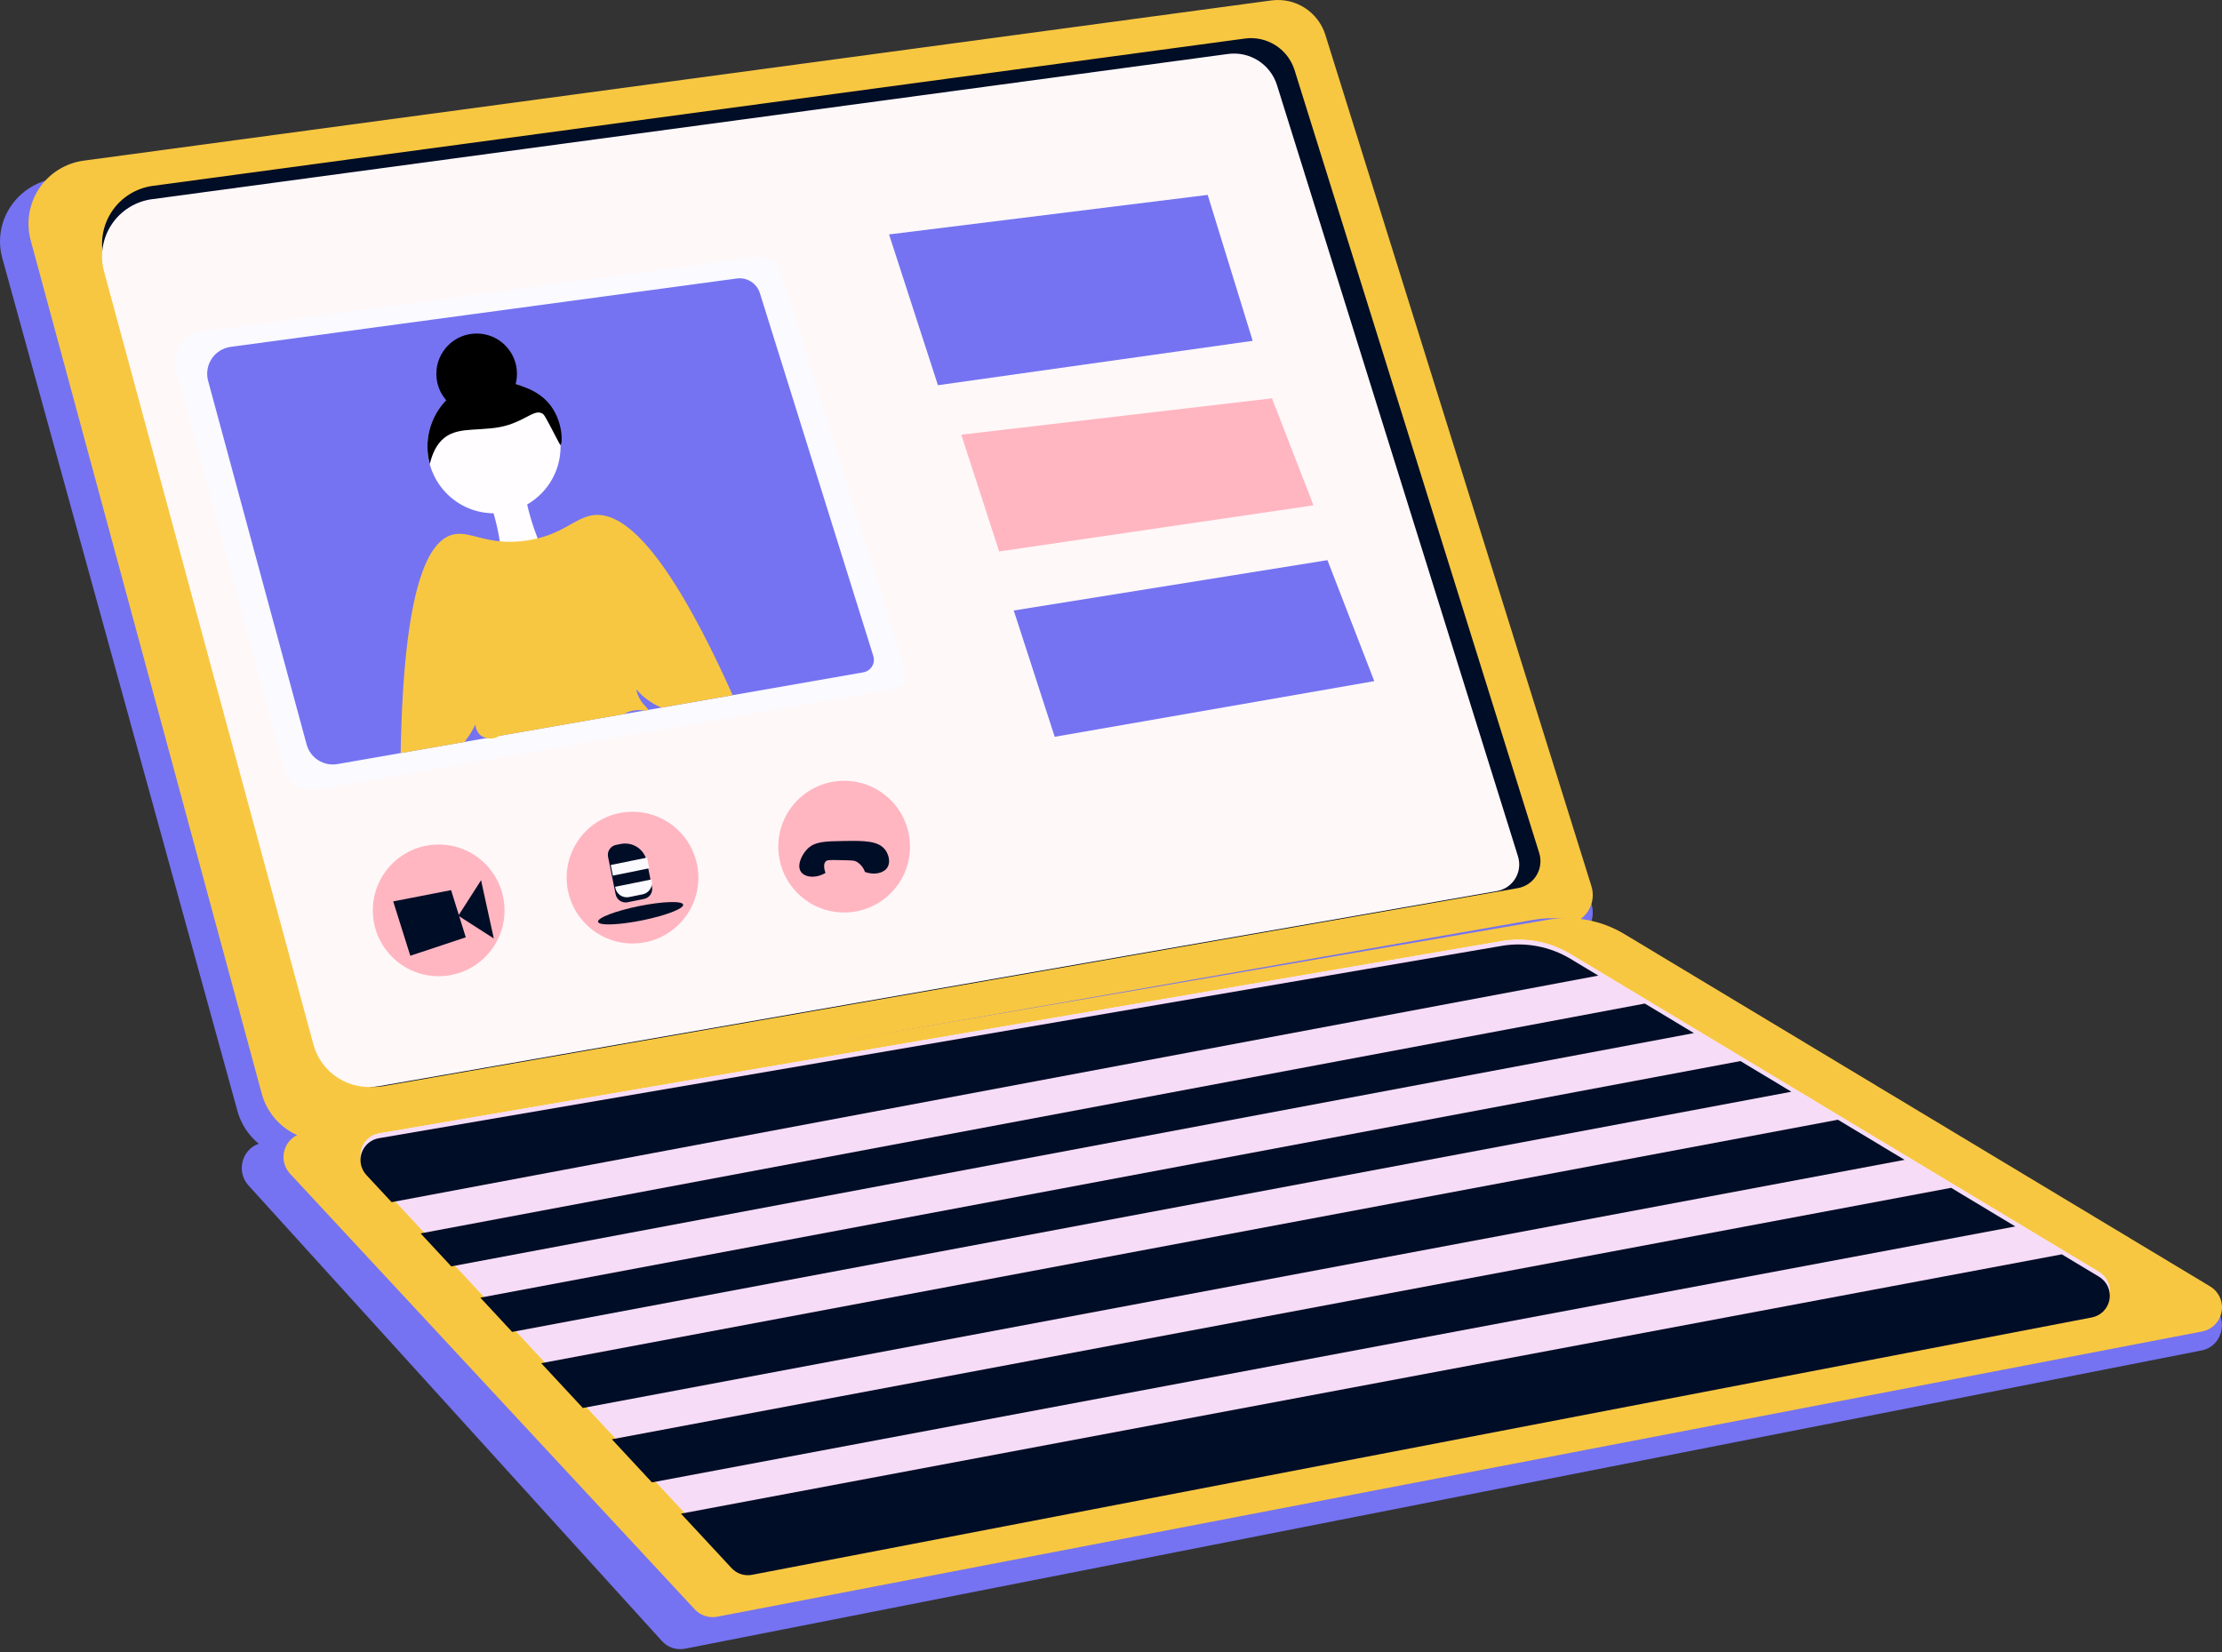 <svg width="515" height="383" viewBox="0 0 515 383" fill="none" xmlns="http://www.w3.org/2000/svg">
<rect x="0" y="0" width="515" height="383" fill="#333333" stroke="none"/>
<path d="M363.345 218.378L72.144 268.3C68.478 268.957 64.699 268.228 61.54 266.254C58.382 264.28 56.07 261.203 55.053 257.62L0.527 59.818C-1.841 51.215 4.03 42.537 13.013 41.336L293.313 4.195C296.036 3.819 298.805 4.411 301.136 5.868C303.467 7.325 305.211 9.555 306.065 12.168L368.85 209.515C369.142 210.46 369.227 211.456 369.101 212.437C368.975 213.418 368.639 214.361 368.117 215.201C367.595 216.041 366.899 216.76 366.076 217.308C365.252 217.856 364.321 218.221 363.345 218.378Z" fill="#7573F1"/>
<path d="M363.443 214.279L77.448 264.206C73.823 264.838 70.092 264.094 66.988 262.118C63.884 260.142 61.629 257.078 60.667 253.526L7.116 55.724C6.568 53.698 6.458 51.577 6.794 49.505C7.13 47.432 7.904 45.455 9.065 43.706C10.226 41.957 11.747 40.475 13.527 39.36C15.306 38.246 17.302 37.523 19.383 37.242L294.668 0.102C297.359 -0.258 300.09 0.344 302.38 1.803C304.669 3.262 306.37 5.483 307.18 8.074L368.848 205.421C369.141 206.358 369.231 207.348 369.111 208.323C368.991 209.298 368.664 210.236 368.153 211.074C367.641 211.913 366.956 212.633 366.144 213.185C365.332 213.738 364.411 214.111 363.443 214.279Z" fill="#F8C741"/>
<path d="M351.783 205.881L88.8 251.785C85.467 252.366 82.036 251.682 79.182 249.865C76.327 248.049 74.254 245.231 73.37 241.965L24.124 60.078C23.619 58.215 23.518 56.265 23.828 54.359C24.137 52.453 24.85 50.635 25.918 49.027C26.986 47.418 28.386 46.057 30.023 45.032C31.659 44.008 33.496 43.345 35.409 43.087L288.539 8.935C291.014 8.602 293.527 9.155 295.634 10.497C297.741 11.839 299.305 13.883 300.049 16.267L356.748 197.733C357.018 198.595 357.101 199.505 356.991 200.401C356.881 201.298 356.581 202.161 356.111 202.932C355.641 203.703 355.012 204.365 354.266 204.874C353.519 205.382 352.673 205.726 351.783 205.881Z" fill="#000D26"/>
<path d="M346.934 206.562L87.839 251.79C84.554 252.362 81.174 251.687 78.361 249.896C75.549 248.106 73.506 245.329 72.635 242.11L24.119 62.941C23.617 61.103 23.514 59.18 23.816 57.299C24.118 55.418 24.819 53.623 25.872 52.036C26.924 50.448 28.305 49.103 29.919 48.093C31.534 47.082 33.346 46.428 35.234 46.175L284.625 12.508C287.064 12.18 289.541 12.725 291.618 14.046C293.694 15.368 295.236 17.381 295.971 19.73L351.834 198.534C352.099 199.384 352.18 200.281 352.071 201.164C351.962 202.048 351.666 202.898 351.202 203.658C350.738 204.418 350.118 205.07 349.382 205.571C348.646 206.071 347.811 206.409 346.934 206.562Z" fill="#FFF8F9"/>
<path d="M510.274 313.047L158.752 382.193C157.782 382.381 156.78 382.315 155.843 382.001C154.906 381.687 154.067 381.136 153.406 380.401L57.591 274.801C54.453 271.338 56.315 265.693 60.864 264.897L355.428 213.223C361.679 212.138 368.111 213.385 373.505 216.726L512.171 302.132C516.735 304.925 515.489 312.017 510.274 313.047Z" fill="#7573F1"/>
<path d="M510.371 308.653L166.251 374.771C165.304 374.953 164.328 374.891 163.412 374.592C162.496 374.293 161.671 373.765 161.016 373.059L67.222 272.079C66.526 271.328 66.045 270.403 65.831 269.402C65.617 268.401 65.677 267.361 66.005 266.391C66.333 265.421 66.917 264.558 67.695 263.892C68.473 263.227 69.416 262.784 70.425 262.61L358.783 213.198C364.891 212.152 371.173 213.333 376.484 216.526L512.228 298.193C513.218 298.784 514.005 299.662 514.484 300.711C514.963 301.76 515.112 302.929 514.91 304.064C514.709 305.2 514.166 306.247 513.356 307.066C512.545 307.886 511.504 308.439 510.371 308.653Z" fill="#F8C741"/>
<path d="M484.813 304.284L174.285 363.941C173.431 364.105 172.549 364.049 171.722 363.779C170.896 363.508 170.152 363.032 169.56 362.394L84.92 271.253C84.301 270.575 83.876 269.743 83.688 268.844C83.501 267.946 83.558 267.013 83.853 266.144C84.149 265.275 84.672 264.501 85.368 263.903C86.065 263.306 86.909 262.905 87.813 262.745L348.024 218.168C353.535 217.222 359.203 218.287 363.994 221.171L486.49 294.845C487.381 295.38 488.09 296.172 488.52 297.118C488.951 298.064 489.085 299.119 488.903 300.142C488.721 301.166 488.233 302.11 487.502 302.849C486.772 303.589 485.834 304.089 484.813 304.284Z" fill="#FAFAFF"/>
<path d="M484.813 304.284L174.285 363.941C173.431 364.105 172.549 364.049 171.722 363.779C170.896 363.508 170.152 363.032 169.56 362.394L84.92 271.253C84.301 270.575 83.876 269.743 83.688 268.844C83.501 267.946 83.558 267.013 83.853 266.144C84.149 265.275 84.672 264.501 85.368 263.903C86.065 263.306 86.909 262.905 87.813 262.745L348.024 218.168C353.535 217.222 359.203 218.287 363.994 221.171L486.49 294.845C487.381 295.38 488.09 296.172 488.52 297.118C488.951 298.064 489.085 299.119 488.903 300.142C488.721 301.166 488.233 302.11 487.502 302.849C486.772 303.589 485.834 304.089 484.813 304.284Z" fill="#F6DCF7"/>
<path d="M370.446 226.155L90.762 278.675L84.926 272.394C84.296 271.718 83.862 270.883 83.667 269.98C83.473 269.076 83.527 268.137 83.823 267.262C84.118 266.386 84.646 265.607 85.348 265.006C86.051 264.406 86.903 264.007 87.814 263.851L348.025 219.269C353.538 218.326 359.206 219.391 364 222.272L370.446 226.155Z" fill="#000D26"/>
<path d="M392.602 239.483L104.59 293.564L97.488 285.917L381.222 232.636L392.602 239.483Z" fill="#000D26"/>
<path d="M415.193 253.076L118.703 308.753L111.326 300.811L403.382 245.969L415.193 253.076Z" fill="#000D26"/>
<path d="M441.434 268.866L135.085 326.39L125.436 316.005L425.98 259.567L441.434 268.866Z" fill="#000D26"/>
<path d="M467.092 284.305L151.103 343.637L141.814 333.642L452.218 275.352L467.092 284.305Z" fill="#000D26"/>
<path d="M484.813 305.4L174.29 365.062C173.436 365.226 172.554 365.171 171.727 364.9C170.9 364.63 170.156 364.153 169.565 363.515L157.834 350.883L477.872 290.771L486.49 295.956C487.385 296.488 488.098 297.281 488.532 298.228C488.966 299.175 489.101 300.232 488.918 301.258C488.736 302.284 488.246 303.23 487.512 303.97C486.779 304.71 485.837 305.209 484.813 305.4Z" fill="#000D26"/>
<path d="M207.321 159.647L174.11 165.443L156.027 168.606L146.488 170.267L114.824 175.798L105.935 177.349L89.73 180.167L73.66 182.969C71.963 183.266 70.218 182.916 68.766 181.99C67.315 181.064 66.263 179.628 65.817 177.965L40.794 85.522C40.538 84.575 40.489 83.584 40.648 82.616C40.806 81.648 41.17 80.725 41.715 79.909C42.259 79.094 42.972 78.403 43.805 77.885C44.637 77.367 45.571 77.032 46.544 76.904L175.166 59.553C176.424 59.382 177.703 59.661 178.775 60.343C179.847 61.025 180.642 62.064 181.021 63.276L209.833 155.508C209.971 155.946 210.015 156.407 209.96 156.862C209.905 157.318 209.754 157.756 209.516 158.148C209.278 158.54 208.959 158.876 208.58 159.135C208.202 159.393 207.772 159.568 207.321 159.647Z" fill="#FAFAFF"/>
<path d="M200.095 155.854L169.811 161.149L153.295 164.032L144.597 165.533L115.72 170.573L107.617 171.989L92.848 174.567L78.194 177.124C76.654 177.388 75.071 177.069 73.753 176.228C72.436 175.388 71.478 174.087 71.068 172.58L48.236 88.28C48.002 87.416 47.956 86.513 48.099 85.63C48.242 84.747 48.573 83.904 49.068 83.159C49.563 82.414 50.211 81.783 50.97 81.308C51.728 80.834 52.579 80.527 53.466 80.407L170.782 64.558C171.93 64.403 173.095 64.659 174.073 65.281C175.05 65.903 175.776 66.85 176.122 67.956L202.397 152.035C202.529 152.437 202.572 152.863 202.525 153.284C202.477 153.704 202.339 154.11 202.121 154.472C201.902 154.835 201.608 155.146 201.258 155.384C200.909 155.623 200.512 155.783 200.095 155.854Z" fill="#7573F1"/>
<path d="M101.673 226.3C110.103 226.3 116.937 219.466 116.937 211.036C116.937 202.606 110.103 195.772 101.673 195.772C93.242 195.772 86.408 202.606 86.408 211.036C86.408 219.466 93.242 226.3 101.673 226.3Z" fill="#FFB6C1"/>
<path d="M146.6 218.708C155.031 218.708 161.865 211.874 161.865 203.444C161.865 195.014 155.031 188.18 146.6 188.18C138.17 188.18 131.336 195.014 131.336 203.444C131.336 211.874 138.17 218.708 146.6 218.708Z" fill="#FFB6C1"/>
<path d="M195.651 211.526C204.081 211.526 210.916 204.692 210.916 196.262C210.916 187.832 204.081 180.998 195.651 180.998C187.221 180.998 180.387 187.832 180.387 196.262C180.387 204.692 187.221 211.526 195.651 211.526Z" fill="#FFB6C1"/>
<path d="M114.497 118.984C123.016 118.984 129.921 112.078 129.921 103.559C129.921 95.041 123.016 88.135 114.497 88.135C105.978 88.135 99.072 95.041 99.072 103.559C99.072 112.078 105.978 118.984 114.497 118.984Z" fill="#FFFDFF"/>
<path d="M102.926 101.543C104.733 100.041 107.15 99.746 109.402 99.601C112.26 99.41 115.212 99.371 117.955 98.465C122.264 97.048 123.961 94.911 125.692 95.852C126.053 96.047 126.193 96.272 127.579 98.855C129.616 102.709 129.776 103.169 129.921 103.129C130.362 103.009 130.607 97.964 127.579 93.975C125.507 91.248 122.81 90.212 120.983 89.511C119.261 88.85 115.478 87.484 111.134 88.45C107.142 89.342 103.668 91.783 101.475 95.236C99.283 98.688 98.552 102.871 99.442 106.863C99.498 107.098 99.558 107.333 99.618 107.563C100.163 105.271 101.094 103.054 102.926 101.543Z" fill="black"/>
<path d="M121.114 110.651C121.555 114.663 122.438 118.614 123.746 122.432C125.248 126.761 126.604 128.903 125.538 130.44C124.262 132.287 120.063 132.442 117.826 130.615C116.089 129.189 116.239 127.137 115.384 122.973C114.687 119.584 113.642 116.277 112.266 113.103L121.114 110.651Z" fill="#FFFDFF"/>
<path d="M110.477 96.002C115.637 96.002 119.82 91.819 119.82 86.659C119.82 81.498 115.637 77.315 110.477 77.315C105.316 77.315 101.133 81.498 101.133 86.659C101.133 91.819 105.316 96.002 110.477 96.002Z" fill="black"/>
<path d="M169.812 161.149L153.297 164.032C151.045 163.105 149.049 161.651 147.476 159.793C147.6 160.476 147.825 161.137 148.142 161.755C149.042 163.506 150.334 164.172 150.144 164.587C149.953 165.003 148.497 164.327 146.515 164.777C145.843 164.932 145.199 165.192 144.608 165.548L115.731 170.588C115.084 171.008 114.326 171.223 113.555 171.204C112.784 171.185 112.037 170.934 111.412 170.483C109.911 169.272 109.695 166.644 111.337 164.832C110.608 167.453 109.345 169.895 107.628 172.004L92.859 174.582C93.545 135.48 99.365 125.29 104.991 123.919C109.045 122.918 112.873 126.561 121.742 125.355C130.25 124.204 133.132 120.005 137.422 119.425C143.988 118.524 154.067 126.051 169.812 161.149Z" fill="#F8C741"/>
<path d="M318.518 157.896L244.453 170.798L234.959 141.52L307.668 129.849L318.518 157.896Z" fill="#7573F1"/>
<path d="M304.432 117.142L231.573 127.832L222.795 100.762L294.808 92.339L304.432 117.142Z" fill="#FFB6C1"/>
<path d="M290.338 79.006L217.389 89.296L206.059 54.343L279.908 45.179L290.338 79.006Z" fill="#7573F1"/>
<path d="M107.954 217.277L95.097 221.556L91.133 208.954L104.55 206.342L107.954 217.277Z" fill="#000D26"/>
<path d="M111.497 204.049L114.449 217.547L106.227 212.272L111.497 204.049Z" fill="#000D26"/>
<path d="M142.773 195.866L143.882 195.642C144.541 195.509 145.219 195.507 145.878 195.636C146.537 195.765 147.164 196.023 147.724 196.394C148.283 196.766 148.764 197.244 149.139 197.801C149.514 198.359 149.775 198.984 149.908 199.643L151.114 205.613C151.238 206.224 151.113 206.86 150.768 207.38C150.423 207.899 149.886 208.261 149.274 208.384L145.458 209.155C144.846 209.279 144.211 209.154 143.691 208.809C143.171 208.464 142.81 207.927 142.686 207.315L140.933 198.632C140.809 198.021 140.933 197.385 141.279 196.866C141.624 196.346 142.161 195.984 142.772 195.861L142.773 195.866Z" fill="#000D26"/>
<path d="M150.477 201.277L150.072 199.275C150.042 199.12 150.002 198.965 149.957 198.81L141.549 200.511L142.049 202.984L150.477 201.277Z" fill="#FAFAFF"/>
<path d="M142.568 205.571L142.623 205.836C142.694 206.185 142.832 206.516 143.031 206.812C143.23 207.107 143.485 207.36 143.781 207.557C144.078 207.753 144.41 207.889 144.759 207.957C145.109 208.026 145.468 208.024 145.816 207.953L148.934 207.323C149.283 207.252 149.615 207.114 149.91 206.915C150.205 206.716 150.458 206.461 150.655 206.165C150.851 205.868 150.988 205.536 151.056 205.187C151.124 204.838 151.122 204.478 151.051 204.13L151.001 203.864L142.568 205.571Z" fill="#FAFAFF"/>
<path d="M148.809 213.356C154.257 212.255 158.524 210.62 158.339 209.705C158.154 208.789 153.587 208.939 148.139 210.039C142.69 211.14 138.423 212.774 138.608 213.69C138.793 214.606 143.36 214.456 148.809 213.356Z" fill="#000D26"/>
<path d="M205.698 201.047C204.877 202.383 202.695 202.943 200.473 202.133C200.129 201.126 199.434 200.277 198.516 199.74C197.98 199.46 197.63 199.45 195.188 199.4C192.185 199.33 191.684 199.315 191.329 199.74C191.189 199.905 190.688 200.591 191.329 202.353C189.057 203.684 186.624 203.399 185.694 202.168C184.583 200.701 185.814 198.164 187.05 196.878C188.792 195.051 191.204 195.016 195.683 194.951C200.162 194.886 203.691 194.831 205.262 197.128C205.958 198.149 206.433 199.825 205.698 201.047Z" fill="#000D26"/>
</svg>
